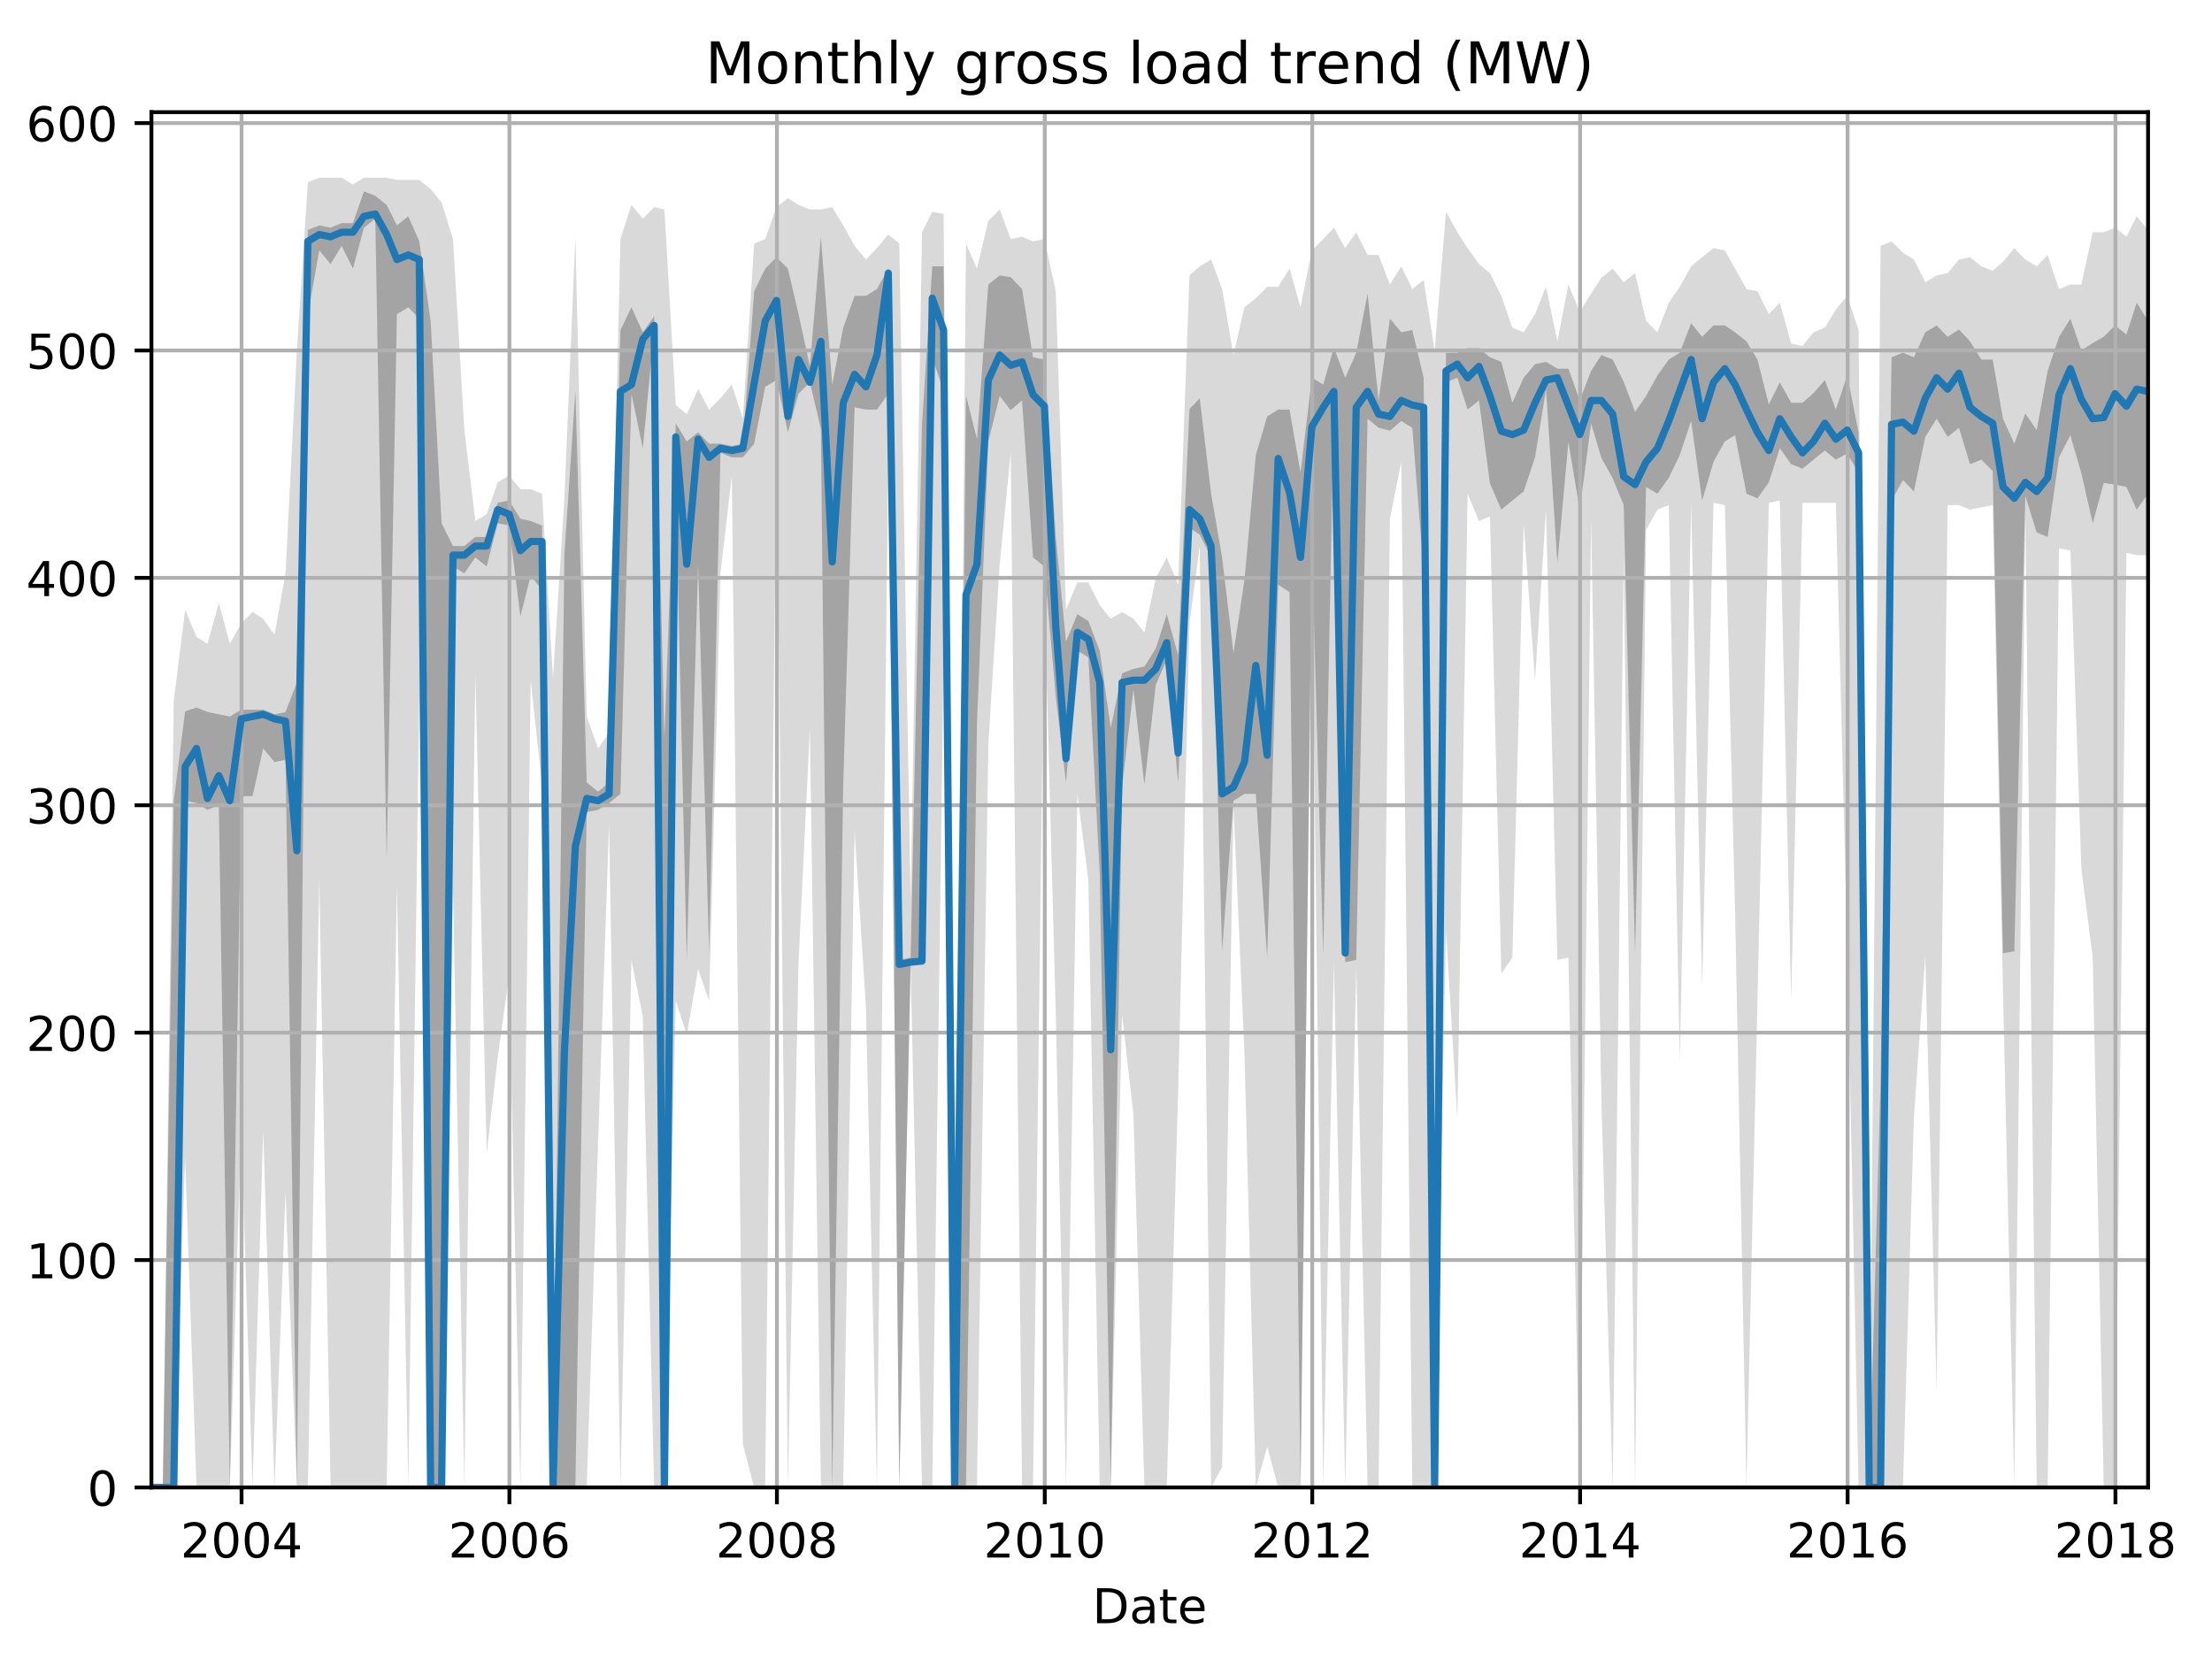<?xml version="1.0" encoding="utf-8" standalone="no"?>
<!DOCTYPE svg PUBLIC "-//W3C//DTD SVG 1.1//EN"
  "http://www.w3.org/Graphics/SVG/1.1/DTD/svg11.dtd">
<!-- Created with matplotlib (http://matplotlib.org/) -->
<svg height="345.6pt" version="1.1" viewBox="0 0 460.8 345.6" width="460.8pt" xmlns="http://www.w3.org/2000/svg" xmlns:xlink="http://www.w3.org/1999/xlink">
 <defs>
  <style type="text/css">
*{stroke-linecap:butt;stroke-linejoin:round;}
  </style>
 </defs>
 <g id="figure_1">
  <g id="patch_1">
   <path d="M 0 345.6 
L 460.8 345.6 
L 460.8 0 
L 0 0 
z
" style="fill:none;"/>
  </g>
  <g id="axes_1">
   <g id="patch_2">
    <path d="M 31.543 309.863 
L 447.48 309.863 
L 447.48 23.365 
L 31.543 23.365 
z
" style="fill:none;"/>
   </g>
   <g id="PolyCollection_1">
    <path clip-path="url(#pe76826ec68)" d="M 31.543 309.863 
L 31.543 309.863 
L 33.909 309.863 
L 36.199 309.863 
L 38.566 241.176 
L 40.932 309.863 
L 43.222 309.863 
L 45.588 309.863 
L 47.878 309.863 
L 50.245 235.018 
L 52.611 309.863 
L 54.824 235.491 
L 57.191 309.863 
L 59.481 248.281 
L 61.847 309.863 
L 64.137 309.863 
L 66.503 183.384 
L 68.87 309.863 
L 71.16 309.863 
L 73.526 309.863 
L 75.816 309.863 
L 78.182 309.863 
L 80.549 309.863 
L 82.686 184.331 
L 85.052 309.863 
L 87.342 145.013 
L 89.709 309.863 
L 91.999 309.863 
L 94.365 184.805 
L 96.731 309.863 
L 99.021 140.276 
L 101.387 240.228 
L 103.677 220.333 
L 106.044 203.279 
L 108.41 309.863 
L 110.547 141.697 
L 112.914 163.488 
L 115.204 309.863 
L 117.57 309.863 
L 119.86 309.863 
L 122.226 309.863 
L 124.593 237.86 
L 126.883 171.541 
L 129.249 309.863 
L 131.539 199.963 
L 133.905 211.806 
L 136.271 309.863 
L 138.409 309.863 
L 140.775 208.49 
L 143.065 215.596 
L 145.431 201.858 
L 147.721 208.49 
L 150.088 119.433 
L 152.454 99.064 
L 154.744 300.863 
L 157.11 309.863 
L 159.4 309.863 
L 161.767 91.484 
L 164.133 309.863 
L 166.347 200.437 
L 168.713 151.645 
L 171.003 309.863 
L 173.369 309.863 
L 175.659 309.863 
L 178.025 172.962 
L 180.392 209.911 
L 182.682 309.863 
L 185.048 92.432 
L 187.338 309.863 
L 189.704 201.384 
L 192.071 309.863 
L 194.208 309.863 
L 196.574 136.486 
L 198.864 309.863 
L 201.231 309.863 
L 203.521 309.863 
L 205.887 154.961 
L 208.253 117.538 
L 210.543 94.326 
L 212.91 309.863 
L 215.2 309.863 
L 217.566 124.17 
L 219.932 210.859 
L 222.069 309.863 
L 224.436 165.383 
L 226.726 183.384 
L 229.092 309.863 
L 231.382 309.863 
L 233.748 211.332 
L 236.115 232.175 
L 238.405 309.863 
L 240.771 309.863 
L 243.061 309.863 
L 245.427 227.438 
L 247.794 129.855 
L 249.931 113.748 
L 252.297 309.863 
L 254.587 305.6 
L 256.954 167.751 
L 259.244 219.385 
L 261.61 309.863 
L 263.976 301.337 
L 266.266 309.863 
L 268.632 309.863 
L 270.922 309.863 
L 273.289 118.012 
L 275.655 309.863 
L 277.869 200.437 
L 280.235 309.863 
L 282.525 201.384 
L 284.891 309.863 
L 287.181 309.863 
L 289.548 108.064 
L 291.914 96.221 
L 294.204 309.863 
L 296.57 309.863 
L 298.86 309.863 
L 301.227 193.805 
L 303.593 233.123 
L 305.73 102.853 
L 308.096 108.538 
L 310.386 107.59 
L 312.753 202.806 
L 315.043 199.49 
L 317.409 109.011 
L 319.775 141.697 
L 322.065 106.169 
L 324.432 199.963 
L 326.722 199.49 
L 329.088 309.863 
L 331.454 108.064 
L 333.592 228.859 
L 335.958 309.863 
L 338.248 116.117 
L 340.614 309.863 
L 342.904 110.433 
L 345.27 106.169 
L 347.637 105.222 
L 349.927 221.28 
L 352.293 104.748 
L 354.583 205.648 
L 356.949 104.748 
L 359.316 105.222 
L 361.453 190.015 
L 363.819 309.863 
L 366.109 208.49 
L 368.476 104.748 
L 370.766 104.274 
L 373.132 208.49 
L 375.498 104.748 
L 377.788 104.748 
L 380.155 104.748 
L 382.445 104.748 
L 384.811 197.121 
L 387.177 309.863 
L 389.391 309.863 
L 391.757 309.863 
L 394.047 309.863 
L 396.413 309.863 
L 398.703 232.649 
L 401.07 199.016 
L 403.436 289.968 
L 405.726 105.222 
L 408.092 105.222 
L 410.382 106.169 
L 412.749 105.695 
L 415.115 105.222 
L 417.252 206.122 
L 419.619 309.863 
L 421.909 106.643 
L 424.275 309.863 
L 426.565 309.863 
L 428.931 114.222 
L 431.297 114.696 
L 433.587 181.015 
L 435.954 199.49 
L 438.244 309.863 
L 440.61 309.863 
L 442.976 115.17 
L 445.114 115.643 
L 447.48 115.643 
L 447.48 47.903 
L 447.48 47.903 
L 445.114 45.061 
L 442.976 49.324 
L 440.61 47.429 
L 438.244 48.377 
L 435.954 48.377 
L 433.587 59.272 
L 431.297 59.272 
L 428.931 60.22 
L 426.565 53.114 
L 424.275 55.482 
L 421.909 54.061 
L 419.619 51.693 
L 417.252 54.535 
L 415.115 56.43 
L 412.749 55.482 
L 410.382 53.588 
L 408.092 54.061 
L 405.726 56.904 
L 403.436 57.377 
L 401.07 58.798 
L 398.703 54.061 
L 396.413 52.64 
L 394.047 50.272 
L 391.757 51.219 
L 389.391 309.863 
L 387.177 68.746 
L 384.811 61.641 
L 382.445 64.483 
L 380.155 68.273 
L 377.788 69.22 
L 375.498 72.062 
L 373.132 71.588 
L 370.766 63.062 
L 368.476 65.43 
L 366.109 60.693 
L 363.819 60.22 
L 361.453 55.956 
L 359.316 52.166 
L 356.949 51.693 
L 354.583 53.588 
L 352.293 55.482 
L 349.927 59.746 
L 347.637 63.062 
L 345.27 69.22 
L 342.904 66.851 
L 340.614 56.904 
L 338.248 58.798 
L 335.958 55.956 
L 333.592 57.851 
L 331.454 61.167 
L 329.088 64.957 
L 326.722 59.272 
L 324.432 71.115 
L 322.065 59.746 
L 319.775 65.43 
L 317.409 69.22 
L 315.043 68.273 
L 312.753 61.641 
L 310.386 56.904 
L 308.096 55.009 
L 305.73 51.693 
L 303.593 48.377 
L 301.227 44.113 
L 298.86 73.01 
L 296.57 58.325 
L 294.204 60.22 
L 291.914 55.482 
L 289.548 59.272 
L 287.181 53.114 
L 284.891 53.114 
L 282.525 48.377 
L 280.235 51.693 
L 277.869 47.429 
L 275.655 49.798 
L 273.289 52.166 
L 270.922 64.009 
L 268.632 55.956 
L 266.266 59.746 
L 263.976 59.746 
L 261.61 62.114 
L 259.244 64.009 
L 256.954 73.957 
L 254.587 60.22 
L 252.297 54.061 
L 249.931 55.482 
L 247.794 57.377 
L 245.427 121.802 
L 243.061 116.117 
L 240.771 120.38 
L 238.405 131.749 
L 236.115 128.907 
L 233.748 127.486 
L 231.382 128.907 
L 229.092 126.065 
L 226.726 121.328 
L 224.436 121.328 
L 222.069 127.012 
L 219.932 60.693 
L 217.566 49.798 
L 215.2 50.272 
L 212.91 49.324 
L 210.543 49.798 
L 208.253 43.64 
L 205.887 46.008 
L 203.521 55.956 
L 201.231 50.745 
L 198.864 309.863 
L 196.574 44.587 
L 194.208 44.113 
L 192.071 48.377 
L 189.704 187.647 
L 187.338 50.745 
L 185.048 48.851 
L 182.682 51.693 
L 180.392 54.061 
L 178.025 51.219 
L 175.659 46.956 
L 173.369 43.166 
L 171.003 43.64 
L 168.713 43.64 
L 166.347 42.692 
L 164.133 41.271 
L 161.767 43.166 
L 159.4 49.798 
L 157.11 50.745 
L 154.744 87.221 
L 152.454 80.115 
L 150.088 82.957 
L 147.721 85.326 
L 145.431 81.063 
L 143.065 86.273 
L 140.775 84.379 
L 138.409 43.64 
L 136.271 43.166 
L 133.905 45.535 
L 131.539 42.692 
L 129.249 49.798 
L 126.883 152.593 
L 124.593 155.908 
L 122.226 149.277 
L 119.86 49.324 
L 117.57 103.801 
L 115.204 141.224 
L 112.914 102.853 
L 110.547 101.906 
L 108.41 101.906 
L 106.044 99.064 
L 103.677 100.485 
L 101.387 107.117 
L 99.021 108.538 
L 96.731 89.589 
L 94.365 49.798 
L 91.999 42.219 
L 89.709 39.376 
L 87.342 37.482 
L 85.052 37.482 
L 82.686 37.482 
L 80.549 37.008 
L 78.182 37.008 
L 75.816 37.008 
L 73.526 38.429 
L 71.16 37.008 
L 68.87 37.008 
L 66.503 37.008 
L 64.137 37.955 
L 61.847 73.01 
L 59.481 119.433 
L 57.191 132.223 
L 54.824 128.907 
L 52.611 127.486 
L 50.245 129.855 
L 47.878 134.118 
L 45.588 125.591 
L 43.222 134.118 
L 40.932 132.697 
L 38.566 127.012 
L 36.199 145.961 
L 33.909 309.863 
L 31.543 309.863 
z
" style="fill:#808080;fill-opacity:0.3;"/>
   </g>
   <g id="PolyCollection_2">
    <path clip-path="url(#pe76826ec68)" d="M 31.543 309.863 
L 31.543 309.863 
L 33.909 309.863 
L 36.199 309.863 
L 38.566 166.804 
L 40.932 167.277 
L 43.222 168.699 
L 45.588 167.751 
L 47.878 309.863 
L 50.245 165.856 
L 52.611 165.856 
L 54.824 155.908 
L 57.191 158.751 
L 59.481 158.277 
L 61.847 309.863 
L 64.137 65.549 
L 66.503 52.166 
L 68.87 55.009 
L 71.16 51.219 
L 73.526 55.956 
L 75.816 47.429 
L 78.182 45.535 
L 80.549 179.12 
L 82.686 65.43 
L 85.052 64.009 
L 87.342 66.378 
L 89.709 309.863 
L 91.999 309.863 
L 94.365 118.012 
L 96.731 119.433 
L 99.021 116.117 
L 101.387 118.012 
L 103.677 109.011 
L 106.044 109.485 
L 108.41 128.433 
L 110.547 119.907 
L 112.914 122.867 
L 115.204 309.863 
L 117.57 309.863 
L 119.86 309.863 
L 122.226 169.172 
L 124.593 168.699 
L 126.883 167.277 
L 129.249 165.383 
L 131.539 82.01 
L 133.905 93.379 
L 136.271 68.746 
L 138.409 309.863 
L 140.775 102.38 
L 143.065 199.963 
L 145.431 117.538 
L 147.721 198.542 
L 150.088 94.326 
L 152.454 95.274 
L 154.744 95.274 
L 157.11 92.432 
L 159.4 80.589 
L 161.767 79.168 
L 164.133 90.063 
L 166.347 82.01 
L 168.713 79.642 
L 171.003 89.353 
L 173.369 309.863 
L 175.659 163.488 
L 178.025 84.852 
L 180.392 85.326 
L 182.682 85.326 
L 185.048 82.01 
L 187.338 309.863 
L 189.704 200.437 
L 192.071 200.437 
L 194.208 74.431 
L 196.574 81.536 
L 198.864 309.863 
L 201.231 309.863 
L 203.521 150.698 
L 205.887 91.958 
L 208.253 82.484 
L 210.543 85.444 
L 212.91 83.431 
L 215.2 116.117 
L 217.566 118.012 
L 219.932 145.132 
L 222.069 163.014 
L 224.436 135.539 
L 226.726 136.96 
L 229.092 182.081 
L 231.382 309.863 
L 233.748 163.962 
L 236.115 143.592 
L 238.405 163.488 
L 240.771 142.645 
L 243.061 137.434 
L 245.427 163.014 
L 247.794 109.959 
L 249.931 111.38 
L 252.297 116.117 
L 254.587 198.068 
L 256.954 166.804 
L 259.244 165.383 
L 261.61 165.383 
L 263.976 199.49 
L 266.266 121.802 
L 268.632 123.341 
L 270.922 309.863 
L 273.289 113.748 
L 275.655 199.016 
L 277.869 83.905 
L 280.235 200.437 
L 282.525 199.963 
L 284.891 87.221 
L 287.181 89.116 
L 289.548 89.708 
L 291.914 87.695 
L 294.204 89.116 
L 296.57 118.959 
L 298.86 309.863 
L 301.227 79.642 
L 303.593 78.694 
L 305.73 85.326 
L 308.096 83.431 
L 310.386 100.722 
L 312.753 106.169 
L 315.043 104.274 
L 317.409 102.38 
L 319.775 95.274 
L 322.065 81.063 
L 324.432 117.301 
L 326.722 92.076 
L 329.088 106.169 
L 331.454 88.168 
L 333.592 95.392 
L 335.958 99.656 
L 338.248 105.222 
L 340.614 198.542 
L 342.904 101.432 
L 345.27 102.853 
L 347.637 99.537 
L 349.927 94.8 
L 352.293 87.695 
L 354.583 104.274 
L 356.949 96.221 
L 359.316 91.958 
L 361.453 90.655 
L 363.819 102.853 
L 366.109 103.801 
L 368.476 100.485 
L 370.766 93.379 
L 373.132 96.695 
L 375.498 97.642 
L 377.788 95.748 
L 380.155 93.853 
L 382.445 95.748 
L 384.811 94.445 
L 387.177 98.59 
L 389.391 309.863 
L 391.757 309.863 
L 394.047 104.274 
L 396.413 100.011 
L 398.703 102.38 
L 401.07 91.011 
L 403.436 87.221 
L 405.726 91.011 
L 408.092 89.116 
L 410.382 96.695 
L 412.749 95.748 
L 415.115 98.116 
L 417.252 198.542 
L 419.619 198.187 
L 421.909 103.327 
L 424.275 110.906 
L 426.565 111.854 
L 428.931 95.274 
L 431.297 90.655 
L 433.587 98.59 
L 435.954 109.011 
L 438.244 100.603 
L 440.61 100.958 
L 442.976 101.432 
L 445.114 106.169 
L 447.48 102.853 
L 447.48 66.851 
L 447.48 66.851 
L 445.114 63.062 
L 442.976 69.694 
L 440.61 67.799 
L 438.244 70.167 
L 435.954 71.47 
L 433.587 73.01 
L 431.297 66.378 
L 428.931 70.167 
L 426.565 77.273 
L 424.275 89.589 
L 421.909 86.155 
L 419.619 92.432 
L 417.252 87.221 
L 415.115 74.904 
L 412.749 74.904 
L 410.382 71.115 
L 408.092 68.628 
L 405.726 70.167 
L 403.436 67.799 
L 401.07 69.22 
L 398.703 74.431 
L 396.413 73.483 
L 394.047 74.431 
L 391.757 225.307 
L 389.391 309.863 
L 387.177 90.063 
L 384.811 78.22 
L 382.445 85.326 
L 380.155 79.168 
L 377.788 81.892 
L 375.498 83.905 
L 373.132 83.905 
L 370.766 79.642 
L 368.476 84.26 
L 366.109 74.904 
L 363.819 71.115 
L 361.453 69.22 
L 359.316 67.799 
L 356.949 67.799 
L 354.583 70.167 
L 352.293 67.325 
L 349.927 73.483 
L 347.637 74.904 
L 345.27 78.22 
L 342.904 82.484 
L 340.614 85.8 
L 338.248 79.523 
L 335.958 74.904 
L 333.592 73.957 
L 331.454 77.273 
L 329.088 83.431 
L 326.722 76.799 
L 324.432 76.799 
L 322.065 75.378 
L 319.775 75.852 
L 317.409 78.694 
L 315.043 83.905 
L 312.753 75.378 
L 310.386 74.431 
L 308.096 72.536 
L 305.73 72.536 
L 303.593 73.483 
L 301.227 73.483 
L 298.86 309.863 
L 296.57 78.694 
L 294.204 68.746 
L 291.914 69.22 
L 289.548 66.378 
L 287.181 83.431 
L 284.891 61.167 
L 282.525 73.483 
L 280.235 78.694 
L 277.869 72.417 
L 275.655 80.115 
L 273.289 78.694 
L 270.922 98.471 
L 268.632 85.326 
L 266.266 85.326 
L 263.976 86.747 
L 261.61 94.8 
L 259.244 120.854 
L 256.954 136.013 
L 254.587 116.117 
L 252.297 102.853 
L 249.931 82.957 
L 247.794 85.208 
L 245.427 136.486 
L 243.061 127.96 
L 240.771 135.065 
L 238.405 138.855 
L 236.115 139.329 
L 233.748 140.276 
L 231.382 151.645 
L 229.092 135.539 
L 226.726 129.381 
L 224.436 127.96 
L 222.069 133.644 
L 219.932 111.735 
L 217.566 74.904 
L 215.2 74.431 
L 212.91 60.22 
L 210.543 57.733 
L 208.253 57.377 
L 205.887 59.272 
L 203.521 91.484 
L 201.231 82.365 
L 198.864 309.863 
L 196.574 55.482 
L 194.208 55.482 
L 192.071 88.405 
L 189.704 199.49 
L 187.338 199.963 
L 185.048 55.956 
L 182.682 60.22 
L 180.392 61.641 
L 178.025 61.641 
L 175.659 68.273 
L 173.369 80.115 
L 171.003 49.324 
L 168.713 76.326 
L 166.347 65.43 
L 164.133 55.956 
L 161.767 53.588 
L 159.4 55.956 
L 157.11 60.693 
L 154.744 92.432 
L 152.454 92.905 
L 150.088 92.432 
L 147.721 92.432 
L 145.431 90.063 
L 143.065 91.958 
L 140.775 88.168 
L 138.409 153.895 
L 136.271 65.904 
L 133.905 69.22 
L 131.539 64.009 
L 129.249 68.746 
L 126.883 163.014 
L 124.593 164.909 
L 122.226 163.014 
L 119.86 81.418 
L 117.57 115.643 
L 115.204 309.863 
L 112.914 109.485 
L 110.547 108.538 
L 108.41 108.064 
L 106.044 104.274 
L 103.677 104.748 
L 101.387 111.854 
L 99.021 111.854 
L 96.731 113.748 
L 94.365 113.748 
L 91.999 109.011 
L 89.709 66.851 
L 87.342 50.272 
L 85.052 45.061 
L 82.686 46.956 
L 80.549 42.692 
L 78.182 40.797 
L 75.816 39.85 
L 73.526 46.482 
L 71.16 46.482 
L 68.87 47.429 
L 66.503 46.956 
L 64.137 47.903 
L 61.847 142.171 
L 59.481 148.329 
L 57.191 148.803 
L 54.824 147.855 
L 52.611 147.855 
L 50.245 147.855 
L 47.878 149.277 
L 45.588 148.803 
L 43.222 148.329 
L 40.932 147.382 
L 38.566 148.211 
L 36.199 166.804 
L 33.909 309.863 
L 31.543 309.863 
z
" style="fill:#808080;fill-opacity:0.6;"/>
   </g>
   <g id="matplotlib.axis_1">
    <g id="xtick_1">
     <g id="line2d_1">
      <path clip-path="url(#pe76826ec68)" d="M 50.321 309.863 
L 50.321 23.365 
" style="fill:none;stroke:#b0b0b0;stroke-linecap:square;stroke-width:0.8;"/>
     </g>
     <g id="line2d_2">
      <defs>
       <path d="M 0 0 
L 0 3.5 
" id="m89e607d163" style="stroke:#000000;stroke-width:0.8;"/>
      </defs>
      <g>
       <use style="stroke:#000000;stroke-width:0.8;" x="50.321" xlink:href="#m89e607d163" y="309.863"/>
      </g>
     </g>
     <g id="text_1">
      <!-- 2004 -->
      <defs>
       <path d="M 19.188 8.297 
L 53.609 8.297 
L 53.609 0 
L 7.328 0 
L 7.328 8.297 
Q 12.938 14.109 22.625 23.891 
Q 32.328 33.688 34.812 36.531 
Q 39.547 41.844 41.422 45.531 
Q 43.312 49.219 43.312 52.781 
Q 43.312 58.594 39.234 62.25 
Q 35.156 65.922 28.609 65.922 
Q 23.969 65.922 18.812 64.312 
Q 13.672 62.703 7.812 59.422 
L 7.812 69.391 
Q 13.766 71.781 18.938 73 
Q 24.125 74.219 28.422 74.219 
Q 39.75 74.219 46.484 68.547 
Q 53.219 62.891 53.219 53.422 
Q 53.219 48.922 51.531 44.891 
Q 49.859 40.875 45.406 35.406 
Q 44.188 33.984 37.641 27.219 
Q 31.109 20.453 19.188 8.297 
z
" id="DejaVuSans-32"/>
       <path d="M 31.781 66.406 
Q 24.172 66.406 20.328 58.906 
Q 16.5 51.422 16.5 36.375 
Q 16.5 21.391 20.328 13.891 
Q 24.172 6.391 31.781 6.391 
Q 39.453 6.391 43.281 13.891 
Q 47.125 21.391 47.125 36.375 
Q 47.125 51.422 43.281 58.906 
Q 39.453 66.406 31.781 66.406 
z
M 31.781 74.219 
Q 44.047 74.219 50.516 64.516 
Q 56.984 54.828 56.984 36.375 
Q 56.984 17.969 50.516 8.266 
Q 44.047 -1.422 31.781 -1.422 
Q 19.531 -1.422 13.062 8.266 
Q 6.594 17.969 6.594 36.375 
Q 6.594 54.828 13.062 64.516 
Q 19.531 74.219 31.781 74.219 
z
" id="DejaVuSans-30"/>
       <path d="M 37.797 64.312 
L 12.891 25.391 
L 37.797 25.391 
z
M 35.203 72.906 
L 47.609 72.906 
L 47.609 25.391 
L 58.016 25.391 
L 58.016 17.188 
L 47.609 17.188 
L 47.609 0 
L 37.797 0 
L 37.797 17.188 
L 4.891 17.188 
L 4.891 26.703 
z
" id="DejaVuSans-34"/>
      </defs>
      <g transform="translate(37.596 324.462)scale(0.1 -0.1)">
       <use xlink:href="#DejaVuSans-32"/>
       <use x="63.623" xlink:href="#DejaVuSans-30"/>
       <use x="127.246" xlink:href="#DejaVuSans-30"/>
       <use x="190.869" xlink:href="#DejaVuSans-34"/>
      </g>
     </g>
    </g>
    <g id="xtick_2">
     <g id="line2d_3">
      <path clip-path="url(#pe76826ec68)" d="M 106.12 309.863 
L 106.12 23.365 
" style="fill:none;stroke:#b0b0b0;stroke-linecap:square;stroke-width:0.8;"/>
     </g>
     <g id="line2d_4">
      <g>
       <use style="stroke:#000000;stroke-width:0.8;" x="106.12" xlink:href="#m89e607d163" y="309.863"/>
      </g>
     </g>
     <g id="text_2">
      <!-- 2006 -->
      <defs>
       <path d="M 33.016 40.375 
Q 26.375 40.375 22.484 35.828 
Q 18.609 31.297 18.609 23.391 
Q 18.609 15.531 22.484 10.953 
Q 26.375 6.391 33.016 6.391 
Q 39.656 6.391 43.531 10.953 
Q 47.406 15.531 47.406 23.391 
Q 47.406 31.297 43.531 35.828 
Q 39.656 40.375 33.016 40.375 
z
M 52.594 71.297 
L 52.594 62.312 
Q 48.875 64.062 45.094 64.984 
Q 41.312 65.922 37.594 65.922 
Q 27.828 65.922 22.672 59.328 
Q 17.531 52.734 16.797 39.406 
Q 19.672 43.656 24.016 45.922 
Q 28.375 48.188 33.594 48.188 
Q 44.578 48.188 50.953 41.516 
Q 57.328 34.859 57.328 23.391 
Q 57.328 12.156 50.688 5.359 
Q 44.047 -1.422 33.016 -1.422 
Q 20.359 -1.422 13.672 8.266 
Q 6.984 17.969 6.984 36.375 
Q 6.984 53.656 15.188 63.938 
Q 23.391 74.219 37.203 74.219 
Q 40.922 74.219 44.703 73.484 
Q 48.484 72.75 52.594 71.297 
z
" id="DejaVuSans-36"/>
      </defs>
      <g transform="translate(93.395 324.462)scale(0.1 -0.1)">
       <use xlink:href="#DejaVuSans-32"/>
       <use x="63.623" xlink:href="#DejaVuSans-30"/>
       <use x="127.246" xlink:href="#DejaVuSans-30"/>
       <use x="190.869" xlink:href="#DejaVuSans-36"/>
      </g>
     </g>
    </g>
    <g id="xtick_3">
     <g id="line2d_5">
      <path clip-path="url(#pe76826ec68)" d="M 161.843 309.863 
L 161.843 23.365 
" style="fill:none;stroke:#b0b0b0;stroke-linecap:square;stroke-width:0.8;"/>
     </g>
     <g id="line2d_6">
      <g>
       <use style="stroke:#000000;stroke-width:0.8;" x="161.843" xlink:href="#m89e607d163" y="309.863"/>
      </g>
     </g>
     <g id="text_3">
      <!-- 2008 -->
      <defs>
       <path d="M 31.781 34.625 
Q 24.75 34.625 20.719 30.859 
Q 16.703 27.094 16.703 20.516 
Q 16.703 13.922 20.719 10.156 
Q 24.75 6.391 31.781 6.391 
Q 38.812 6.391 42.859 10.172 
Q 46.922 13.969 46.922 20.516 
Q 46.922 27.094 42.891 30.859 
Q 38.875 34.625 31.781 34.625 
z
M 21.922 38.812 
Q 15.578 40.375 12.031 44.719 
Q 8.5 49.078 8.5 55.328 
Q 8.5 64.062 14.719 69.141 
Q 20.953 74.219 31.781 74.219 
Q 42.672 74.219 48.875 69.141 
Q 55.078 64.062 55.078 55.328 
Q 55.078 49.078 51.531 44.719 
Q 48 40.375 41.703 38.812 
Q 48.828 37.156 52.797 32.312 
Q 56.781 27.484 56.781 20.516 
Q 56.781 9.906 50.312 4.234 
Q 43.844 -1.422 31.781 -1.422 
Q 19.734 -1.422 13.25 4.234 
Q 6.781 9.906 6.781 20.516 
Q 6.781 27.484 10.781 32.312 
Q 14.797 37.156 21.922 38.812 
z
M 18.312 54.391 
Q 18.312 48.734 21.844 45.562 
Q 25.391 42.391 31.781 42.391 
Q 38.141 42.391 41.719 45.562 
Q 45.312 48.734 45.312 54.391 
Q 45.312 60.062 41.719 63.234 
Q 38.141 66.406 31.781 66.406 
Q 25.391 66.406 21.844 63.234 
Q 18.312 60.062 18.312 54.391 
z
" id="DejaVuSans-38"/>
      </defs>
      <g transform="translate(149.118 324.462)scale(0.1 -0.1)">
       <use xlink:href="#DejaVuSans-32"/>
       <use x="63.623" xlink:href="#DejaVuSans-30"/>
       <use x="127.246" xlink:href="#DejaVuSans-30"/>
       <use x="190.869" xlink:href="#DejaVuSans-38"/>
      </g>
     </g>
    </g>
    <g id="xtick_4">
     <g id="line2d_7">
      <path clip-path="url(#pe76826ec68)" d="M 217.642 309.863 
L 217.642 23.365 
" style="fill:none;stroke:#b0b0b0;stroke-linecap:square;stroke-width:0.8;"/>
     </g>
     <g id="line2d_8">
      <g>
       <use style="stroke:#000000;stroke-width:0.8;" x="217.642" xlink:href="#m89e607d163" y="309.863"/>
      </g>
     </g>
     <g id="text_4">
      <!-- 2010 -->
      <defs>
       <path d="M 12.406 8.297 
L 28.516 8.297 
L 28.516 63.922 
L 10.984 60.406 
L 10.984 69.391 
L 28.422 72.906 
L 38.281 72.906 
L 38.281 8.297 
L 54.391 8.297 
L 54.391 0 
L 12.406 0 
z
" id="DejaVuSans-31"/>
      </defs>
      <g transform="translate(204.917 324.462)scale(0.1 -0.1)">
       <use xlink:href="#DejaVuSans-32"/>
       <use x="63.623" xlink:href="#DejaVuSans-30"/>
       <use x="127.246" xlink:href="#DejaVuSans-31"/>
       <use x="190.869" xlink:href="#DejaVuSans-30"/>
      </g>
     </g>
    </g>
    <g id="xtick_5">
     <g id="line2d_9">
      <path clip-path="url(#pe76826ec68)" d="M 273.365 309.863 
L 273.365 23.365 
" style="fill:none;stroke:#b0b0b0;stroke-linecap:square;stroke-width:0.8;"/>
     </g>
     <g id="line2d_10">
      <g>
       <use style="stroke:#000000;stroke-width:0.8;" x="273.365" xlink:href="#m89e607d163" y="309.863"/>
      </g>
     </g>
     <g id="text_5">
      <!-- 2012 -->
      <g transform="translate(260.64 324.462)scale(0.1 -0.1)">
       <use xlink:href="#DejaVuSans-32"/>
       <use x="63.623" xlink:href="#DejaVuSans-30"/>
       <use x="127.246" xlink:href="#DejaVuSans-31"/>
       <use x="190.869" xlink:href="#DejaVuSans-32"/>
      </g>
     </g>
    </g>
    <g id="xtick_6">
     <g id="line2d_11">
      <path clip-path="url(#pe76826ec68)" d="M 329.164 309.863 
L 329.164 23.365 
" style="fill:none;stroke:#b0b0b0;stroke-linecap:square;stroke-width:0.8;"/>
     </g>
     <g id="line2d_12">
      <g>
       <use style="stroke:#000000;stroke-width:0.8;" x="329.164" xlink:href="#m89e607d163" y="309.863"/>
      </g>
     </g>
     <g id="text_6">
      <!-- 2014 -->
      <g transform="translate(316.439 324.462)scale(0.1 -0.1)">
       <use xlink:href="#DejaVuSans-32"/>
       <use x="63.623" xlink:href="#DejaVuSans-30"/>
       <use x="127.246" xlink:href="#DejaVuSans-31"/>
       <use x="190.869" xlink:href="#DejaVuSans-34"/>
      </g>
     </g>
    </g>
    <g id="xtick_7">
     <g id="line2d_13">
      <path clip-path="url(#pe76826ec68)" d="M 384.887 309.863 
L 384.887 23.365 
" style="fill:none;stroke:#b0b0b0;stroke-linecap:square;stroke-width:0.8;"/>
     </g>
     <g id="line2d_14">
      <g>
       <use style="stroke:#000000;stroke-width:0.8;" x="384.887" xlink:href="#m89e607d163" y="309.863"/>
      </g>
     </g>
     <g id="text_7">
      <!-- 2016 -->
      <g transform="translate(372.162 324.462)scale(0.1 -0.1)">
       <use xlink:href="#DejaVuSans-32"/>
       <use x="63.623" xlink:href="#DejaVuSans-30"/>
       <use x="127.246" xlink:href="#DejaVuSans-31"/>
       <use x="190.869" xlink:href="#DejaVuSans-36"/>
      </g>
     </g>
    </g>
    <g id="xtick_8">
     <g id="line2d_15">
      <path clip-path="url(#pe76826ec68)" d="M 440.686 309.863 
L 440.686 23.365 
" style="fill:none;stroke:#b0b0b0;stroke-linecap:square;stroke-width:0.8;"/>
     </g>
     <g id="line2d_16">
      <g>
       <use style="stroke:#000000;stroke-width:0.8;" x="440.686" xlink:href="#m89e607d163" y="309.863"/>
      </g>
     </g>
     <g id="text_8">
      <!-- 2018 -->
      <g transform="translate(427.961 324.462)scale(0.1 -0.1)">
       <use xlink:href="#DejaVuSans-32"/>
       <use x="63.623" xlink:href="#DejaVuSans-30"/>
       <use x="127.246" xlink:href="#DejaVuSans-31"/>
       <use x="190.869" xlink:href="#DejaVuSans-38"/>
      </g>
     </g>
    </g>
    <g id="text_9">
     <!-- Date -->
     <defs>
      <path d="M 19.672 64.797 
L 19.672 8.109 
L 31.594 8.109 
Q 46.688 8.109 53.688 14.938 
Q 60.688 21.781 60.688 36.531 
Q 60.688 51.172 53.688 57.984 
Q 46.688 64.797 31.594 64.797 
z
M 9.812 72.906 
L 30.078 72.906 
Q 51.266 72.906 61.172 64.094 
Q 71.094 55.281 71.094 36.531 
Q 71.094 17.672 61.125 8.828 
Q 51.172 0 30.078 0 
L 9.812 0 
z
" id="DejaVuSans-44"/>
      <path d="M 34.281 27.484 
Q 23.391 27.484 19.188 25 
Q 14.984 22.516 14.984 16.5 
Q 14.984 11.719 18.141 8.906 
Q 21.297 6.109 26.703 6.109 
Q 34.188 6.109 38.703 11.406 
Q 43.219 16.703 43.219 25.484 
L 43.219 27.484 
z
M 52.203 31.203 
L 52.203 0 
L 43.219 0 
L 43.219 8.297 
Q 40.141 3.328 35.547 0.953 
Q 30.953 -1.422 24.312 -1.422 
Q 15.922 -1.422 10.953 3.297 
Q 6 8.016 6 15.922 
Q 6 25.141 12.172 29.828 
Q 18.359 34.516 30.609 34.516 
L 43.219 34.516 
L 43.219 35.406 
Q 43.219 41.609 39.141 45 
Q 35.062 48.391 27.688 48.391 
Q 23 48.391 18.547 47.266 
Q 14.109 46.141 10.016 43.891 
L 10.016 52.203 
Q 14.938 54.109 19.578 55.047 
Q 24.219 56 28.609 56 
Q 40.484 56 46.344 49.844 
Q 52.203 43.703 52.203 31.203 
z
" id="DejaVuSans-61"/>
      <path d="M 18.312 70.219 
L 18.312 54.688 
L 36.812 54.688 
L 36.812 47.703 
L 18.312 47.703 
L 18.312 18.016 
Q 18.312 11.328 20.141 9.422 
Q 21.969 7.516 27.594 7.516 
L 36.812 7.516 
L 36.812 0 
L 27.594 0 
Q 17.188 0 13.234 3.875 
Q 9.281 7.766 9.281 18.016 
L 9.281 47.703 
L 2.688 47.703 
L 2.688 54.688 
L 9.281 54.688 
L 9.281 70.219 
z
" id="DejaVuSans-74"/>
      <path d="M 56.203 29.594 
L 56.203 25.203 
L 14.891 25.203 
Q 15.484 15.922 20.484 11.062 
Q 25.484 6.203 34.422 6.203 
Q 39.594 6.203 44.453 7.469 
Q 49.312 8.734 54.109 11.281 
L 54.109 2.781 
Q 49.266 0.734 44.188 -0.344 
Q 39.109 -1.422 33.891 -1.422 
Q 20.797 -1.422 13.156 6.188 
Q 5.516 13.812 5.516 26.812 
Q 5.516 40.234 12.766 48.109 
Q 20.016 56 32.328 56 
Q 43.359 56 49.781 48.891 
Q 56.203 41.797 56.203 29.594 
z
M 47.219 32.234 
Q 47.125 39.594 43.094 43.984 
Q 39.062 48.391 32.422 48.391 
Q 24.906 48.391 20.391 44.141 
Q 15.875 39.891 15.188 32.172 
z
" id="DejaVuSans-65"/>
     </defs>
     <g transform="translate(227.561 338.14)scale(0.1 -0.1)">
      <use xlink:href="#DejaVuSans-44"/>
      <use x="77.002" xlink:href="#DejaVuSans-61"/>
      <use x="138.281" xlink:href="#DejaVuSans-74"/>
      <use x="177.49" xlink:href="#DejaVuSans-65"/>
     </g>
    </g>
   </g>
   <g id="matplotlib.axis_2">
    <g id="ytick_1">
     <g id="line2d_17">
      <path clip-path="url(#pe76826ec68)" d="M 31.543 309.863 
L 447.48 309.863 
" style="fill:none;stroke:#b0b0b0;stroke-linecap:square;stroke-width:0.8;"/>
     </g>
     <g id="line2d_18">
      <defs>
       <path d="M 0 0 
L -3.5 0 
" id="m3a2e43db9b" style="stroke:#000000;stroke-width:0.8;"/>
      </defs>
      <g>
       <use style="stroke:#000000;stroke-width:0.8;" x="31.543" xlink:href="#m3a2e43db9b" y="309.863"/>
      </g>
     </g>
     <g id="text_10">
      <!-- 0 -->
      <g transform="translate(18.18 313.663)scale(0.1 -0.1)">
       <use xlink:href="#DejaVuSans-30"/>
      </g>
     </g>
    </g>
    <g id="ytick_2">
     <g id="line2d_19">
      <path clip-path="url(#pe76826ec68)" d="M 31.543 262.493 
L 447.48 262.493 
" style="fill:none;stroke:#b0b0b0;stroke-linecap:square;stroke-width:0.8;"/>
     </g>
     <g id="line2d_20">
      <g>
       <use style="stroke:#000000;stroke-width:0.8;" x="31.543" xlink:href="#m3a2e43db9b" y="262.493"/>
      </g>
     </g>
     <g id="text_11">
      <!-- 100 -->
      <g transform="translate(5.455 266.292)scale(0.1 -0.1)">
       <use xlink:href="#DejaVuSans-31"/>
       <use x="63.623" xlink:href="#DejaVuSans-30"/>
       <use x="127.246" xlink:href="#DejaVuSans-30"/>
      </g>
     </g>
    </g>
    <g id="ytick_3">
     <g id="line2d_21">
      <path clip-path="url(#pe76826ec68)" d="M 31.543 215.122 
L 447.48 215.122 
" style="fill:none;stroke:#b0b0b0;stroke-linecap:square;stroke-width:0.8;"/>
     </g>
     <g id="line2d_22">
      <g>
       <use style="stroke:#000000;stroke-width:0.8;" x="31.543" xlink:href="#m3a2e43db9b" y="215.122"/>
      </g>
     </g>
     <g id="text_12">
      <!-- 200 -->
      <g transform="translate(5.455 218.921)scale(0.1 -0.1)">
       <use xlink:href="#DejaVuSans-32"/>
       <use x="63.623" xlink:href="#DejaVuSans-30"/>
       <use x="127.246" xlink:href="#DejaVuSans-30"/>
      </g>
     </g>
    </g>
    <g id="ytick_4">
     <g id="line2d_23">
      <path clip-path="url(#pe76826ec68)" d="M 31.543 167.751 
L 447.48 167.751 
" style="fill:none;stroke:#b0b0b0;stroke-linecap:square;stroke-width:0.8;"/>
     </g>
     <g id="line2d_24">
      <g>
       <use style="stroke:#000000;stroke-width:0.8;" x="31.543" xlink:href="#m3a2e43db9b" y="167.751"/>
      </g>
     </g>
     <g id="text_13">
      <!-- 300 -->
      <defs>
       <path d="M 40.578 39.312 
Q 47.656 37.797 51.625 33 
Q 55.609 28.219 55.609 21.188 
Q 55.609 10.406 48.188 4.484 
Q 40.766 -1.422 27.094 -1.422 
Q 22.516 -1.422 17.656 -0.516 
Q 12.797 0.391 7.625 2.203 
L 7.625 11.719 
Q 11.719 9.328 16.594 8.109 
Q 21.484 6.891 26.812 6.891 
Q 36.078 6.891 40.938 10.547 
Q 45.797 14.203 45.797 21.188 
Q 45.797 27.641 41.281 31.266 
Q 36.766 34.906 28.719 34.906 
L 20.219 34.906 
L 20.219 43.016 
L 29.109 43.016 
Q 36.375 43.016 40.234 45.922 
Q 44.094 48.828 44.094 54.297 
Q 44.094 59.906 40.109 62.906 
Q 36.141 65.922 28.719 65.922 
Q 24.656 65.922 20.016 65.031 
Q 15.375 64.156 9.812 62.312 
L 9.812 71.094 
Q 15.438 72.656 20.344 73.438 
Q 25.25 74.219 29.594 74.219 
Q 40.828 74.219 47.359 69.109 
Q 53.906 64.016 53.906 55.328 
Q 53.906 49.266 50.438 45.094 
Q 46.969 40.922 40.578 39.312 
z
" id="DejaVuSans-33"/>
      </defs>
      <g transform="translate(5.455 171.55)scale(0.1 -0.1)">
       <use xlink:href="#DejaVuSans-33"/>
       <use x="63.623" xlink:href="#DejaVuSans-30"/>
       <use x="127.246" xlink:href="#DejaVuSans-30"/>
      </g>
     </g>
    </g>
    <g id="ytick_5">
     <g id="line2d_25">
      <path clip-path="url(#pe76826ec68)" d="M 31.543 120.38 
L 447.48 120.38 
" style="fill:none;stroke:#b0b0b0;stroke-linecap:square;stroke-width:0.8;"/>
     </g>
     <g id="line2d_26">
      <g>
       <use style="stroke:#000000;stroke-width:0.8;" x="31.543" xlink:href="#m3a2e43db9b" y="120.38"/>
      </g>
     </g>
     <g id="text_14">
      <!-- 400 -->
      <g transform="translate(5.455 124.18)scale(0.1 -0.1)">
       <use xlink:href="#DejaVuSans-34"/>
       <use x="63.623" xlink:href="#DejaVuSans-30"/>
       <use x="127.246" xlink:href="#DejaVuSans-30"/>
      </g>
     </g>
    </g>
    <g id="ytick_6">
     <g id="line2d_27">
      <path clip-path="url(#pe76826ec68)" d="M 31.543 73.01 
L 447.48 73.01 
" style="fill:none;stroke:#b0b0b0;stroke-linecap:square;stroke-width:0.8;"/>
     </g>
     <g id="line2d_28">
      <g>
       <use style="stroke:#000000;stroke-width:0.8;" x="31.543" xlink:href="#m3a2e43db9b" y="73.01"/>
      </g>
     </g>
     <g id="text_15">
      <!-- 500 -->
      <defs>
       <path d="M 10.797 72.906 
L 49.516 72.906 
L 49.516 64.594 
L 19.828 64.594 
L 19.828 46.734 
Q 21.969 47.469 24.109 47.828 
Q 26.266 48.188 28.422 48.188 
Q 40.625 48.188 47.75 41.5 
Q 54.891 34.812 54.891 23.391 
Q 54.891 11.625 47.562 5.094 
Q 40.234 -1.422 26.906 -1.422 
Q 22.312 -1.422 17.547 -0.641 
Q 12.797 0.141 7.719 1.703 
L 7.719 11.625 
Q 12.109 9.234 16.797 8.062 
Q 21.484 6.891 26.703 6.891 
Q 35.156 6.891 40.078 11.328 
Q 45.016 15.766 45.016 23.391 
Q 45.016 31 40.078 35.438 
Q 35.156 39.891 26.703 39.891 
Q 22.75 39.891 18.812 39.016 
Q 14.891 38.141 10.797 36.281 
z
" id="DejaVuSans-35"/>
      </defs>
      <g transform="translate(5.455 76.809)scale(0.1 -0.1)">
       <use xlink:href="#DejaVuSans-35"/>
       <use x="63.623" xlink:href="#DejaVuSans-30"/>
       <use x="127.246" xlink:href="#DejaVuSans-30"/>
      </g>
     </g>
    </g>
    <g id="ytick_7">
     <g id="line2d_29">
      <path clip-path="url(#pe76826ec68)" d="M 31.543 25.639 
L 447.48 25.639 
" style="fill:none;stroke:#b0b0b0;stroke-linecap:square;stroke-width:0.8;"/>
     </g>
     <g id="line2d_30">
      <g>
       <use style="stroke:#000000;stroke-width:0.8;" x="31.543" xlink:href="#m3a2e43db9b" y="25.639"/>
      </g>
     </g>
     <g id="text_16">
      <!-- 600 -->
      <g transform="translate(5.455 29.438)scale(0.1 -0.1)">
       <use xlink:href="#DejaVuSans-36"/>
       <use x="63.623" xlink:href="#DejaVuSans-30"/>
       <use x="127.246" xlink:href="#DejaVuSans-30"/>
      </g>
     </g>
    </g>
   </g>
   <g id="line2d_31">
    <path clip-path="url(#pe76826ec68)" d="M 31.543 309.863 
L 36.199 309.863 
L 38.566 159.698 
L 40.932 155.908 
L 43.222 166.33 
L 45.588 161.593 
L 47.878 166.804 
L 50.245 149.75 
L 54.824 148.803 
L 57.191 149.75 
L 59.481 150.224 
L 61.847 177.225 
L 64.137 50.272 
L 66.503 48.851 
L 68.87 49.324 
L 71.16 48.377 
L 73.526 48.377 
L 75.816 45.061 
L 78.182 44.587 
L 80.549 48.851 
L 82.686 54.061 
L 85.052 53.114 
L 87.342 54.061 
L 89.709 309.863 
L 91.999 309.863 
L 94.365 115.643 
L 96.731 115.643 
L 99.021 113.748 
L 101.387 113.748 
L 103.677 106.169 
L 106.044 107.117 
L 108.41 114.696 
L 110.547 112.801 
L 112.914 112.801 
L 115.204 309.863 
L 117.57 219.148 
L 119.86 176.278 
L 122.226 166.33 
L 124.593 166.804 
L 126.883 165.383 
L 129.249 81.536 
L 131.539 80.115 
L 133.905 70.641 
L 136.271 67.799 
L 138.409 309.863 
L 140.775 91.011 
L 143.065 117.538 
L 145.431 91.484 
L 147.721 95.274 
L 150.088 93.379 
L 152.454 93.853 
L 154.744 93.379 
L 159.4 66.851 
L 161.767 62.588 
L 164.133 86.747 
L 166.347 74.904 
L 168.713 79.642 
L 171.003 71.115 
L 173.369 117.064 
L 175.659 83.905 
L 178.025 77.984 
L 180.392 80.589 
L 182.682 73.957 
L 185.048 56.904 
L 187.338 200.911 
L 189.704 200.437 
L 192.071 200.2 
L 194.208 62.114 
L 196.574 68.746 
L 198.864 309.863 
L 201.231 123.933 
L 203.521 117.538 
L 205.887 79.168 
L 208.253 73.957 
L 210.543 76.089 
L 212.91 75.378 
L 215.2 82.247 
L 217.566 84.615 
L 219.932 130.328 
L 222.069 158.04 
L 224.436 131.749 
L 226.726 133.171 
L 229.092 142.171 
L 231.382 218.675 
L 233.748 142.171 
L 236.115 141.697 
L 238.405 141.697 
L 240.771 139.329 
L 243.061 133.881 
L 245.427 156.856 
L 247.794 106.169 
L 249.931 108.064 
L 252.297 113.748 
L 254.587 165.383 
L 256.954 163.962 
L 259.244 158.751 
L 261.61 138.618 
L 263.976 157.33 
L 266.266 95.511 
L 268.632 102.616 
L 270.922 116.117 
L 273.289 88.879 
L 275.655 84.852 
L 277.869 81.536 
L 280.235 198.542 
L 282.525 84.852 
L 284.891 81.536 
L 287.181 86.273 
L 289.548 86.747 
L 291.914 83.431 
L 294.204 84.379 
L 296.57 84.852 
L 298.86 309.863 
L 301.227 77.273 
L 303.593 75.852 
L 305.73 78.694 
L 308.096 76.326 
L 310.386 82.484 
L 312.753 89.826 
L 315.043 90.537 
L 317.409 89.589 
L 319.775 83.905 
L 322.065 79.168 
L 324.432 78.694 
L 329.088 90.537 
L 331.454 83.431 
L 333.592 83.431 
L 335.958 86.273 
L 338.248 99.3 
L 340.614 100.958 
L 342.904 96.221 
L 345.27 93.379 
L 347.637 87.695 
L 352.293 74.904 
L 354.583 87.221 
L 356.949 79.642 
L 359.316 76.799 
L 361.453 80.115 
L 363.819 85.326 
L 366.109 90.063 
L 368.476 93.853 
L 370.766 87.221 
L 373.132 91.011 
L 375.498 94.326 
L 377.788 91.958 
L 380.155 88.168 
L 382.445 91.484 
L 384.811 89.589 
L 387.177 94.326 
L 389.391 309.863 
L 391.757 309.863 
L 394.047 88.405 
L 396.413 87.931 
L 398.703 89.826 
L 401.07 82.957 
L 403.436 78.694 
L 405.726 81.063 
L 408.092 77.747 
L 410.382 84.852 
L 412.749 86.747 
L 415.115 88.168 
L 417.252 101.432 
L 419.619 103.801 
L 421.909 100.485 
L 424.275 102.38 
L 426.565 99.537 
L 428.931 82.247 
L 431.297 76.799 
L 433.587 83.194 
L 435.954 87.221 
L 438.244 86.984 
L 440.61 82.01 
L 442.976 84.615 
L 445.114 81.063 
L 447.48 81.536 
L 447.48 81.536 
" style="fill:none;stroke:#1f77b4;stroke-linecap:square;stroke-width:1.5;"/>
   </g>
   <g id="patch_3">
    <path d="M 31.543 309.863 
L 31.543 23.365 
" style="fill:none;stroke:#000000;stroke-linecap:square;stroke-linejoin:miter;stroke-width:0.8;"/>
   </g>
   <g id="patch_4">
    <path d="M 447.48 309.863 
L 447.48 23.365 
" style="fill:none;stroke:#000000;stroke-linecap:square;stroke-linejoin:miter;stroke-width:0.8;"/>
   </g>
   <g id="patch_5">
    <path d="M 31.543 309.863 
L 447.48 309.863 
" style="fill:none;stroke:#000000;stroke-linecap:square;stroke-linejoin:miter;stroke-width:0.8;"/>
   </g>
   <g id="patch_6">
    <path d="M 31.543 23.365 
L 447.48 23.365 
" style="fill:none;stroke:#000000;stroke-linecap:square;stroke-linejoin:miter;stroke-width:0.8;"/>
   </g>
   <g id="text_17">
    <!-- Monthly gross load trend (MW) -->
    <defs>
     <path d="M 9.812 72.906 
L 24.516 72.906 
L 43.109 23.297 
L 61.812 72.906 
L 76.516 72.906 
L 76.516 0 
L 66.891 0 
L 66.891 64.016 
L 48.094 14.016 
L 38.188 14.016 
L 19.391 64.016 
L 19.391 0 
L 9.812 0 
z
" id="DejaVuSans-4d"/>
     <path d="M 30.609 48.391 
Q 23.391 48.391 19.188 42.75 
Q 14.984 37.109 14.984 27.297 
Q 14.984 17.484 19.156 11.844 
Q 23.344 6.203 30.609 6.203 
Q 37.797 6.203 41.984 11.859 
Q 46.188 17.531 46.188 27.297 
Q 46.188 37.016 41.984 42.703 
Q 37.797 48.391 30.609 48.391 
z
M 30.609 56 
Q 42.328 56 49.016 48.375 
Q 55.719 40.766 55.719 27.297 
Q 55.719 13.875 49.016 6.219 
Q 42.328 -1.422 30.609 -1.422 
Q 18.844 -1.422 12.172 6.219 
Q 5.516 13.875 5.516 27.297 
Q 5.516 40.766 12.172 48.375 
Q 18.844 56 30.609 56 
z
" id="DejaVuSans-6f"/>
     <path d="M 54.891 33.016 
L 54.891 0 
L 45.906 0 
L 45.906 32.719 
Q 45.906 40.484 42.875 44.328 
Q 39.844 48.188 33.797 48.188 
Q 26.516 48.188 22.312 43.547 
Q 18.109 38.922 18.109 30.906 
L 18.109 0 
L 9.078 0 
L 9.078 54.688 
L 18.109 54.688 
L 18.109 46.188 
Q 21.344 51.125 25.703 53.562 
Q 30.078 56 35.797 56 
Q 45.219 56 50.047 50.172 
Q 54.891 44.344 54.891 33.016 
z
" id="DejaVuSans-6e"/>
     <path d="M 54.891 33.016 
L 54.891 0 
L 45.906 0 
L 45.906 32.719 
Q 45.906 40.484 42.875 44.328 
Q 39.844 48.188 33.797 48.188 
Q 26.516 48.188 22.312 43.547 
Q 18.109 38.922 18.109 30.906 
L 18.109 0 
L 9.078 0 
L 9.078 75.984 
L 18.109 75.984 
L 18.109 46.188 
Q 21.344 51.125 25.703 53.562 
Q 30.078 56 35.797 56 
Q 45.219 56 50.047 50.172 
Q 54.891 44.344 54.891 33.016 
z
" id="DejaVuSans-68"/>
     <path d="M 9.422 75.984 
L 18.406 75.984 
L 18.406 0 
L 9.422 0 
z
" id="DejaVuSans-6c"/>
     <path d="M 32.172 -5.078 
Q 28.375 -14.844 24.75 -17.812 
Q 21.141 -20.797 15.094 -20.797 
L 7.906 -20.797 
L 7.906 -13.281 
L 13.188 -13.281 
Q 16.891 -13.281 18.938 -11.516 
Q 21 -9.766 23.484 -3.219 
L 25.094 0.875 
L 2.984 54.688 
L 12.5 54.688 
L 29.594 11.922 
L 46.688 54.688 
L 56.203 54.688 
z
" id="DejaVuSans-79"/>
     <path id="DejaVuSans-20"/>
     <path d="M 45.406 27.984 
Q 45.406 37.75 41.375 43.109 
Q 37.359 48.484 30.078 48.484 
Q 22.859 48.484 18.828 43.109 
Q 14.797 37.75 14.797 27.984 
Q 14.797 18.266 18.828 12.891 
Q 22.859 7.516 30.078 7.516 
Q 37.359 7.516 41.375 12.891 
Q 45.406 18.266 45.406 27.984 
z
M 54.391 6.781 
Q 54.391 -7.172 48.188 -13.984 
Q 42 -20.797 29.203 -20.797 
Q 24.469 -20.797 20.266 -20.094 
Q 16.062 -19.391 12.109 -17.922 
L 12.109 -9.188 
Q 16.062 -11.328 19.922 -12.344 
Q 23.781 -13.375 27.781 -13.375 
Q 36.625 -13.375 41.016 -8.766 
Q 45.406 -4.156 45.406 5.172 
L 45.406 9.625 
Q 42.625 4.781 38.281 2.391 
Q 33.938 0 27.875 0 
Q 17.828 0 11.672 7.656 
Q 5.516 15.328 5.516 27.984 
Q 5.516 40.672 11.672 48.328 
Q 17.828 56 27.875 56 
Q 33.938 56 38.281 53.609 
Q 42.625 51.219 45.406 46.391 
L 45.406 54.688 
L 54.391 54.688 
z
" id="DejaVuSans-67"/>
     <path d="M 41.109 46.297 
Q 39.594 47.172 37.812 47.578 
Q 36.031 48 33.891 48 
Q 26.266 48 22.188 43.047 
Q 18.109 38.094 18.109 28.812 
L 18.109 0 
L 9.078 0 
L 9.078 54.688 
L 18.109 54.688 
L 18.109 46.188 
Q 20.953 51.172 25.484 53.578 
Q 30.031 56 36.531 56 
Q 37.453 56 38.578 55.875 
Q 39.703 55.766 41.062 55.516 
z
" id="DejaVuSans-72"/>
     <path d="M 44.281 53.078 
L 44.281 44.578 
Q 40.484 46.531 36.375 47.5 
Q 32.281 48.484 27.875 48.484 
Q 21.188 48.484 17.844 46.438 
Q 14.5 44.391 14.5 40.281 
Q 14.5 37.156 16.891 35.375 
Q 19.281 33.594 26.516 31.984 
L 29.594 31.297 
Q 39.156 29.25 43.188 25.516 
Q 47.219 21.781 47.219 15.094 
Q 47.219 7.469 41.188 3.016 
Q 35.156 -1.422 24.609 -1.422 
Q 20.219 -1.422 15.453 -0.562 
Q 10.688 0.297 5.422 2 
L 5.422 11.281 
Q 10.406 8.688 15.234 7.391 
Q 20.062 6.109 24.812 6.109 
Q 31.156 6.109 34.562 8.281 
Q 37.984 10.453 37.984 14.406 
Q 37.984 18.062 35.516 20.016 
Q 33.062 21.969 24.703 23.781 
L 21.578 24.516 
Q 13.234 26.266 9.516 29.906 
Q 5.812 33.547 5.812 39.891 
Q 5.812 47.609 11.281 51.797 
Q 16.75 56 26.812 56 
Q 31.781 56 36.172 55.266 
Q 40.578 54.547 44.281 53.078 
z
" id="DejaVuSans-73"/>
     <path d="M 45.406 46.391 
L 45.406 75.984 
L 54.391 75.984 
L 54.391 0 
L 45.406 0 
L 45.406 8.203 
Q 42.578 3.328 38.25 0.953 
Q 33.938 -1.422 27.875 -1.422 
Q 17.969 -1.422 11.734 6.484 
Q 5.516 14.406 5.516 27.297 
Q 5.516 40.188 11.734 48.094 
Q 17.969 56 27.875 56 
Q 33.938 56 38.25 53.625 
Q 42.578 51.266 45.406 46.391 
z
M 14.797 27.297 
Q 14.797 17.391 18.875 11.75 
Q 22.953 6.109 30.078 6.109 
Q 37.203 6.109 41.297 11.75 
Q 45.406 17.391 45.406 27.297 
Q 45.406 37.203 41.297 42.844 
Q 37.203 48.484 30.078 48.484 
Q 22.953 48.484 18.875 42.844 
Q 14.797 37.203 14.797 27.297 
z
" id="DejaVuSans-64"/>
     <path d="M 31 75.875 
Q 24.469 64.656 21.281 53.656 
Q 18.109 42.672 18.109 31.391 
Q 18.109 20.125 21.312 9.062 
Q 24.516 -2 31 -13.188 
L 23.188 -13.188 
Q 15.875 -1.703 12.234 9.375 
Q 8.594 20.453 8.594 31.391 
Q 8.594 42.281 12.203 53.312 
Q 15.828 64.359 23.188 75.875 
z
" id="DejaVuSans-28"/>
     <path d="M 3.328 72.906 
L 13.281 72.906 
L 28.609 11.281 
L 43.891 72.906 
L 54.984 72.906 
L 70.312 11.281 
L 85.594 72.906 
L 95.609 72.906 
L 77.297 0 
L 64.891 0 
L 49.516 63.281 
L 33.984 0 
L 21.578 0 
z
" id="DejaVuSans-57"/>
     <path d="M 8.016 75.875 
L 15.828 75.875 
Q 23.141 64.359 26.781 53.312 
Q 30.422 42.281 30.422 31.391 
Q 30.422 20.453 26.781 9.375 
Q 23.141 -1.703 15.828 -13.188 
L 8.016 -13.188 
Q 14.5 -2 17.703 9.062 
Q 20.906 20.125 20.906 31.391 
Q 20.906 42.672 17.703 53.656 
Q 14.5 64.656 8.016 75.875 
z
" id="DejaVuSans-29"/>
    </defs>
    <g transform="translate(146.929 17.365)scale(0.12 -0.12)">
     <use xlink:href="#DejaVuSans-4d"/>
     <use x="86.279" xlink:href="#DejaVuSans-6f"/>
     <use x="147.461" xlink:href="#DejaVuSans-6e"/>
     <use x="210.84" xlink:href="#DejaVuSans-74"/>
     <use x="250.049" xlink:href="#DejaVuSans-68"/>
     <use x="313.428" xlink:href="#DejaVuSans-6c"/>
     <use x="341.211" xlink:href="#DejaVuSans-79"/>
     <use x="400.391" xlink:href="#DejaVuSans-20"/>
     <use x="432.178" xlink:href="#DejaVuSans-67"/>
     <use x="495.654" xlink:href="#DejaVuSans-72"/>
     <use x="536.736" xlink:href="#DejaVuSans-6f"/>
     <use x="597.918" xlink:href="#DejaVuSans-73"/>
     <use x="650.018" xlink:href="#DejaVuSans-73"/>
     <use x="702.117" xlink:href="#DejaVuSans-20"/>
     <use x="733.904" xlink:href="#DejaVuSans-6c"/>
     <use x="761.688" xlink:href="#DejaVuSans-6f"/>
     <use x="822.869" xlink:href="#DejaVuSans-61"/>
     <use x="884.148" xlink:href="#DejaVuSans-64"/>
     <use x="947.625" xlink:href="#DejaVuSans-20"/>
     <use x="979.412" xlink:href="#DejaVuSans-74"/>
     <use x="1018.621" xlink:href="#DejaVuSans-72"/>
     <use x="1059.703" xlink:href="#DejaVuSans-65"/>
     <use x="1121.227" xlink:href="#DejaVuSans-6e"/>
     <use x="1184.605" xlink:href="#DejaVuSans-64"/>
     <use x="1248.082" xlink:href="#DejaVuSans-20"/>
     <use x="1279.869" xlink:href="#DejaVuSans-28"/>
     <use x="1318.883" xlink:href="#DejaVuSans-4d"/>
     <use x="1405.162" xlink:href="#DejaVuSans-57"/>
     <use x="1504.039" xlink:href="#DejaVuSans-29"/>
    </g>
   </g>
  </g>
 </g>
 <defs>
  <clipPath id="pe76826ec68">
   <rect height="286.498" width="415.937" x="31.543" y="23.365"/>
  </clipPath>
 </defs>
</svg>
